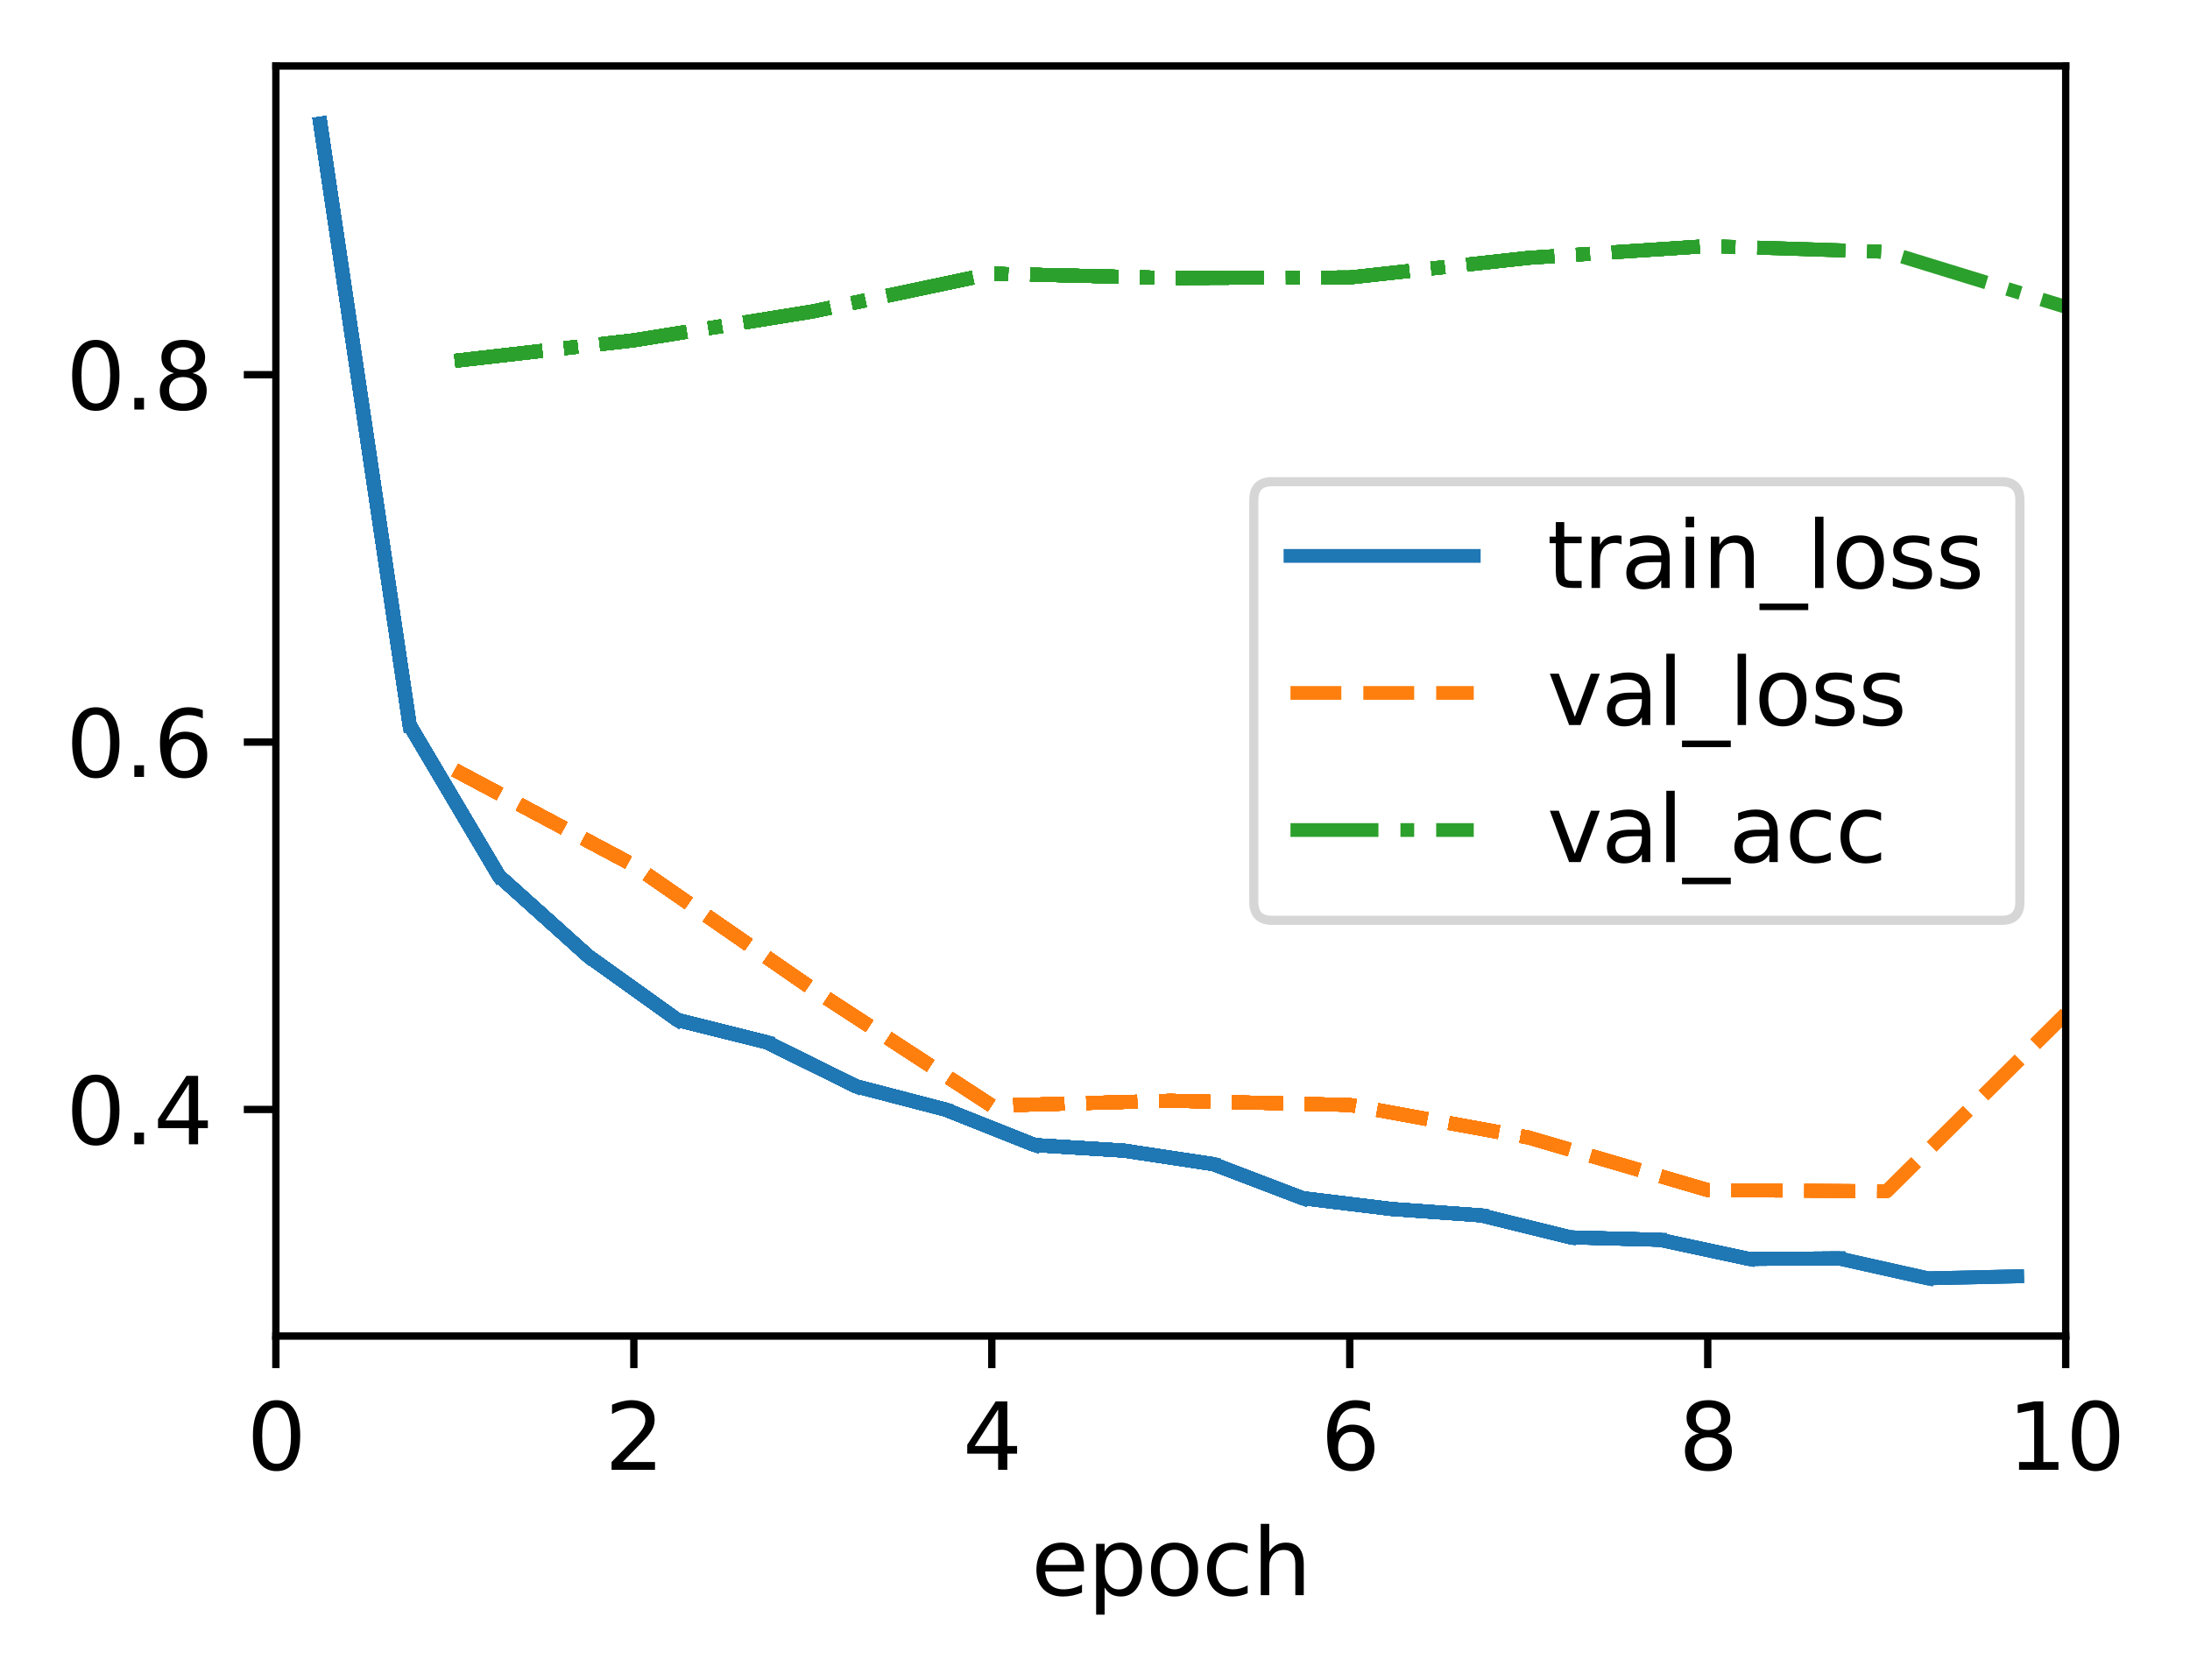 <?xml version="1.0" encoding="utf-8" standalone="no"?>
<!DOCTYPE svg PUBLIC "-//W3C//DTD SVG 1.1//EN"
  "http://www.w3.org/Graphics/SVG/1.1/DTD/svg11.dtd">
<svg xmlns:xlink="http://www.w3.org/1999/xlink" width="238.966pt" height="183.356pt" viewBox="0 0 238.966 183.356" xmlns="http://www.w3.org/2000/svg" version="1.1">
 <defs>
  <style type="text/css">*{stroke-linejoin: round; stroke-linecap: butt}</style>
 </defs>
 <g id="figure_1">
  <g id="patch_1">
   <path d="M 0 183.356 
L 238.966 183.356 
L 238.966 0 
L 0 0 
z
" style="fill: #ffffff"/>
  </g>
  <g id="axes_1">
   <g id="patch_2">
    <path d="M 30.103 145.8 
L 225.403 145.8 
L 225.403 7.2 
L 30.103 7.2 
z
" style="fill: #ffffff"/>
   </g>
   <g id="matplotlib.axis_1">
    <g id="xtick_1">
     <g id="line2d_1">
      <defs>
       <path id="m407dc95dc7" d="M 0 0 
L 0 3.5 
" style="stroke: #000000; stroke-width: 0.8"/>
      </defs>
      <g>
       <use xlink:href="#m407dc95dc7" x="30.103" y="145.8" style="stroke: #000000; stroke-width: 0.8"/>
      </g>
     </g>
     <g id="text_1">
      <!-- 0 -->
      <g transform="translate(26.922 160.398) scale(0.1 -0.1)">
       <defs>
        <path id="DejaVuSans-30" d="M 2034 4250 
Q 1547 4250 1301 3770 
Q 1056 3291 1056 2328 
Q 1056 1369 1301 889 
Q 1547 409 2034 409 
Q 2525 409 2770 889 
Q 3016 1369 3016 2328 
Q 3016 3291 2770 3770 
Q 2525 4250 2034 4250 
z
M 2034 4750 
Q 2819 4750 3233 4129 
Q 3647 3509 3647 2328 
Q 3647 1150 3233 529 
Q 2819 -91 2034 -91 
Q 1250 -91 836 529 
Q 422 1150 422 2328 
Q 422 3509 836 4129 
Q 1250 4750 2034 4750 
z
" transform="scale(0.016)"/>
       </defs>
       <use xlink:href="#DejaVuSans-30"/>
      </g>
     </g>
    </g>
    <g id="xtick_2">
     <g id="line2d_2">
      <g>
       <use xlink:href="#m407dc95dc7" x="69.163" y="145.8" style="stroke: #000000; stroke-width: 0.8"/>
      </g>
     </g>
     <g id="text_2">
      <!-- 2 -->
      <g transform="translate(65.982 160.398) scale(0.1 -0.1)">
       <defs>
        <path id="DejaVuSans-32" d="M 1228 531 
L 3431 531 
L 3431 0 
L 469 0 
L 469 531 
Q 828 903 1448 1529 
Q 2069 2156 2228 2338 
Q 2531 2678 2651 2914 
Q 2772 3150 2772 3378 
Q 2772 3750 2511 3984 
Q 2250 4219 1831 4219 
Q 1534 4219 1204 4116 
Q 875 4013 500 3803 
L 500 4441 
Q 881 4594 1212 4672 
Q 1544 4750 1819 4750 
Q 2544 4750 2975 4387 
Q 3406 4025 3406 3419 
Q 3406 3131 3298 2873 
Q 3191 2616 2906 2266 
Q 2828 2175 2409 1742 
Q 1991 1309 1228 531 
z
" transform="scale(0.016)"/>
       </defs>
       <use xlink:href="#DejaVuSans-32"/>
      </g>
     </g>
    </g>
    <g id="xtick_3">
     <g id="line2d_3">
      <g>
       <use xlink:href="#m407dc95dc7" x="108.223" y="145.8" style="stroke: #000000; stroke-width: 0.8"/>
      </g>
     </g>
     <g id="text_3">
      <!-- 4 -->
      <g transform="translate(105.042 160.398) scale(0.1 -0.1)">
       <defs>
        <path id="DejaVuSans-34" d="M 2419 4116 
L 825 1625 
L 2419 1625 
L 2419 4116 
z
M 2253 4666 
L 3047 4666 
L 3047 1625 
L 3713 1625 
L 3713 1100 
L 3047 1100 
L 3047 0 
L 2419 0 
L 2419 1100 
L 313 1100 
L 313 1709 
L 2253 4666 
z
" transform="scale(0.016)"/>
       </defs>
       <use xlink:href="#DejaVuSans-34"/>
      </g>
     </g>
    </g>
    <g id="xtick_4">
     <g id="line2d_4">
      <g>
       <use xlink:href="#m407dc95dc7" x="147.283" y="145.8" style="stroke: #000000; stroke-width: 0.8"/>
      </g>
     </g>
     <g id="text_4">
      <!-- 6 -->
      <g transform="translate(144.102 160.398) scale(0.1 -0.1)">
       <defs>
        <path id="DejaVuSans-36" d="M 2113 2584 
Q 1688 2584 1439 2293 
Q 1191 2003 1191 1497 
Q 1191 994 1439 701 
Q 1688 409 2113 409 
Q 2538 409 2786 701 
Q 3034 994 3034 1497 
Q 3034 2003 2786 2293 
Q 2538 2584 2113 2584 
z
M 3366 4563 
L 3366 3988 
Q 3128 4100 2886 4159 
Q 2644 4219 2406 4219 
Q 1781 4219 1451 3797 
Q 1122 3375 1075 2522 
Q 1259 2794 1537 2939 
Q 1816 3084 2150 3084 
Q 2853 3084 3261 2657 
Q 3669 2231 3669 1497 
Q 3669 778 3244 343 
Q 2819 -91 2113 -91 
Q 1303 -91 875 529 
Q 447 1150 447 2328 
Q 447 3434 972 4092 
Q 1497 4750 2381 4750 
Q 2619 4750 2861 4703 
Q 3103 4656 3366 4563 
z
" transform="scale(0.016)"/>
       </defs>
       <use xlink:href="#DejaVuSans-36"/>
      </g>
     </g>
    </g>
    <g id="xtick_5">
     <g id="line2d_5">
      <g>
       <use xlink:href="#m407dc95dc7" x="186.343" y="145.8" style="stroke: #000000; stroke-width: 0.8"/>
      </g>
     </g>
     <g id="text_5">
      <!-- 8 -->
      <g transform="translate(183.162 160.398) scale(0.1 -0.1)">
       <defs>
        <path id="DejaVuSans-38" d="M 2034 2216 
Q 1584 2216 1326 1975 
Q 1069 1734 1069 1313 
Q 1069 891 1326 650 
Q 1584 409 2034 409 
Q 2484 409 2743 651 
Q 3003 894 3003 1313 
Q 3003 1734 2745 1975 
Q 2488 2216 2034 2216 
z
M 1403 2484 
Q 997 2584 770 2862 
Q 544 3141 544 3541 
Q 544 4100 942 4425 
Q 1341 4750 2034 4750 
Q 2731 4750 3128 4425 
Q 3525 4100 3525 3541 
Q 3525 3141 3298 2862 
Q 3072 2584 2669 2484 
Q 3125 2378 3379 2068 
Q 3634 1759 3634 1313 
Q 3634 634 3220 271 
Q 2806 -91 2034 -91 
Q 1263 -91 848 271 
Q 434 634 434 1313 
Q 434 1759 690 2068 
Q 947 2378 1403 2484 
z
M 1172 3481 
Q 1172 3119 1398 2916 
Q 1625 2713 2034 2713 
Q 2441 2713 2670 2916 
Q 2900 3119 2900 3481 
Q 2900 3844 2670 4047 
Q 2441 4250 2034 4250 
Q 1625 4250 1398 4047 
Q 1172 3844 1172 3481 
z
" transform="scale(0.016)"/>
       </defs>
       <use xlink:href="#DejaVuSans-38"/>
      </g>
     </g>
    </g>
    <g id="xtick_6">
     <g id="line2d_6">
      <g>
       <use xlink:href="#m407dc95dc7" x="225.403" y="145.8" style="stroke: #000000; stroke-width: 0.8"/>
      </g>
     </g>
     <g id="text_6">
      <!-- 10 -->
      <g transform="translate(219.041 160.398) scale(0.1 -0.1)">
       <defs>
        <path id="DejaVuSans-31" d="M 794 531 
L 1825 531 
L 1825 4091 
L 703 3866 
L 703 4441 
L 1819 4666 
L 2450 4666 
L 2450 531 
L 3481 531 
L 3481 0 
L 794 0 
L 794 531 
z
" transform="scale(0.016)"/>
       </defs>
       <use xlink:href="#DejaVuSans-31"/>
       <use xlink:href="#DejaVuSans-30" x="63.623"/>
      </g>
     </g>
    </g>
    <g id="text_7">
     <!-- epoch -->
     <g transform="translate(112.525 174.077) scale(0.1 -0.1)">
      <defs>
       <path id="DejaVuSans-65" d="M 3597 1894 
L 3597 1613 
L 953 1613 
Q 991 1019 1311 708 
Q 1631 397 2203 397 
Q 2534 397 2845 478 
Q 3156 559 3463 722 
L 3463 178 
Q 3153 47 2828 -22 
Q 2503 -91 2169 -91 
Q 1331 -91 842 396 
Q 353 884 353 1716 
Q 353 2575 817 3079 
Q 1281 3584 2069 3584 
Q 2775 3584 3186 3129 
Q 3597 2675 3597 1894 
z
M 3022 2063 
Q 3016 2534 2758 2815 
Q 2500 3097 2075 3097 
Q 1594 3097 1305 2825 
Q 1016 2553 972 2059 
L 3022 2063 
z
" transform="scale(0.016)"/>
       <path id="DejaVuSans-70" d="M 1159 525 
L 1159 -1331 
L 581 -1331 
L 581 3500 
L 1159 3500 
L 1159 2969 
Q 1341 3281 1617 3432 
Q 1894 3584 2278 3584 
Q 2916 3584 3314 3078 
Q 3713 2572 3713 1747 
Q 3713 922 3314 415 
Q 2916 -91 2278 -91 
Q 1894 -91 1617 61 
Q 1341 213 1159 525 
z
M 3116 1747 
Q 3116 2381 2855 2742 
Q 2594 3103 2138 3103 
Q 1681 3103 1420 2742 
Q 1159 2381 1159 1747 
Q 1159 1113 1420 752 
Q 1681 391 2138 391 
Q 2594 391 2855 752 
Q 3116 1113 3116 1747 
z
" transform="scale(0.016)"/>
       <path id="DejaVuSans-6f" d="M 1959 3097 
Q 1497 3097 1228 2736 
Q 959 2375 959 1747 
Q 959 1119 1226 758 
Q 1494 397 1959 397 
Q 2419 397 2687 759 
Q 2956 1122 2956 1747 
Q 2956 2369 2687 2733 
Q 2419 3097 1959 3097 
z
M 1959 3584 
Q 2709 3584 3137 3096 
Q 3566 2609 3566 1747 
Q 3566 888 3137 398 
Q 2709 -91 1959 -91 
Q 1206 -91 779 398 
Q 353 888 353 1747 
Q 353 2609 779 3096 
Q 1206 3584 1959 3584 
z
" transform="scale(0.016)"/>
       <path id="DejaVuSans-63" d="M 3122 3366 
L 3122 2828 
Q 2878 2963 2633 3030 
Q 2388 3097 2138 3097 
Q 1578 3097 1268 2742 
Q 959 2388 959 1747 
Q 959 1106 1268 751 
Q 1578 397 2138 397 
Q 2388 397 2633 464 
Q 2878 531 3122 666 
L 3122 134 
Q 2881 22 2623 -34 
Q 2366 -91 2075 -91 
Q 1284 -91 818 406 
Q 353 903 353 1747 
Q 353 2603 823 3093 
Q 1294 3584 2113 3584 
Q 2378 3584 2631 3529 
Q 2884 3475 3122 3366 
z
" transform="scale(0.016)"/>
       <path id="DejaVuSans-68" d="M 3513 2113 
L 3513 0 
L 2938 0 
L 2938 2094 
Q 2938 2591 2744 2837 
Q 2550 3084 2163 3084 
Q 1697 3084 1428 2787 
Q 1159 2491 1159 1978 
L 1159 0 
L 581 0 
L 581 4863 
L 1159 4863 
L 1159 2956 
Q 1366 3272 1645 3428 
Q 1925 3584 2291 3584 
Q 2894 3584 3203 3211 
Q 3513 2838 3513 2113 
z
" transform="scale(0.016)"/>
      </defs>
      <use xlink:href="#DejaVuSans-65"/>
      <use xlink:href="#DejaVuSans-70" x="61.523"/>
      <use xlink:href="#DejaVuSans-6f" x="125"/>
      <use xlink:href="#DejaVuSans-63" x="186.182"/>
      <use xlink:href="#DejaVuSans-68" x="241.162"/>
     </g>
    </g>
   </g>
   <g id="matplotlib.axis_2">
    <g id="ytick_1">
     <g id="line2d_7">
      <defs>
       <path id="m00f68501f6" d="M 0 0 
L -3.5 0 
" style="stroke: #000000; stroke-width: 0.8"/>
      </defs>
      <g>
       <use xlink:href="#m00f68501f6" x="30.103" y="121.072" style="stroke: #000000; stroke-width: 0.8"/>
      </g>
     </g>
     <g id="text_8">
      <!-- 0.4 -->
      <g transform="translate(7.2 124.872) scale(0.1 -0.1)">
       <defs>
        <path id="DejaVuSans-2e" d="M 684 794 
L 1344 794 
L 1344 0 
L 684 0 
L 684 794 
z
" transform="scale(0.016)"/>
       </defs>
       <use xlink:href="#DejaVuSans-30"/>
       <use xlink:href="#DejaVuSans-2e" x="63.623"/>
       <use xlink:href="#DejaVuSans-34" x="95.41"/>
      </g>
     </g>
    </g>
    <g id="ytick_2">
     <g id="line2d_8">
      <g>
       <use xlink:href="#m00f68501f6" x="30.103" y="80.982" style="stroke: #000000; stroke-width: 0.8"/>
      </g>
     </g>
     <g id="text_9">
      <!-- 0.6 -->
      <g transform="translate(7.2 84.782) scale(0.1 -0.1)">
       <use xlink:href="#DejaVuSans-30"/>
       <use xlink:href="#DejaVuSans-2e" x="63.623"/>
       <use xlink:href="#DejaVuSans-36" x="95.41"/>
      </g>
     </g>
    </g>
    <g id="ytick_3">
     <g id="line2d_9">
      <g>
       <use xlink:href="#m00f68501f6" x="30.103" y="40.892" style="stroke: #000000; stroke-width: 0.8"/>
      </g>
     </g>
     <g id="text_10">
      <!-- 0.8 -->
      <g transform="translate(7.2 44.691) scale(0.1 -0.1)">
       <use xlink:href="#DejaVuSans-30"/>
       <use xlink:href="#DejaVuSans-2e" x="63.623"/>
       <use xlink:href="#DejaVuSans-38" x="95.41"/>
      </g>
     </g>
    </g>
   </g>
   <g id="line2d_10">
    <path d="M 34.954 13.5 
" clip-path="url(#p1faff8c9d3)" style="fill: none; stroke: #1f77b4; stroke-width: 1.5; stroke-linecap: square"/>
   </g>
   <g id="line2d_11">
    <path d="M 34.954 13.5 
L 44.699 79.136 
" clip-path="url(#p1faff8c9d3)" style="fill: none; stroke: #1f77b4; stroke-width: 1.5; stroke-linecap: square"/>
   </g>
   <g id="line2d_12">
    <path d="M 34.954 13.5 
L 44.699 79.136 
" clip-path="url(#p1faff8c9d3)" style="fill: none; stroke: #1f77b4; stroke-width: 1.5; stroke-linecap: square"/>
   </g>
   <g id="line2d_13">
    <path d="M 49.633 84.034 
" clip-path="url(#p1faff8c9d3)" style="fill: none; stroke-dasharray: 5.55,2.4; stroke-dashoffset: 0; stroke: #ff7f0e; stroke-width: 1.5"/>
   </g>
   <g id="line2d_14"/>
   <g id="line2d_15">
    <path d="M 34.954 13.5 
L 44.699 79.136 
" clip-path="url(#p1faff8c9d3)" style="fill: none; stroke: #1f77b4; stroke-width: 1.5; stroke-linecap: square"/>
   </g>
   <g id="line2d_16">
    <path d="M 49.633 84.034 
" clip-path="url(#p1faff8c9d3)" style="fill: none; stroke-dasharray: 5.55,2.4; stroke-dashoffset: 0; stroke: #ff7f0e; stroke-width: 1.5"/>
   </g>
   <g id="line2d_17">
    <path d="M 49.633 39.378 
" clip-path="url(#p1faff8c9d3)" style="fill: none; stroke-dasharray: 9.6,2.4,1.5,2.4; stroke-dashoffset: 0; stroke: #2ca02c; stroke-width: 1.5"/>
   </g>
   <g id="line2d_18">
    <path d="M 34.954 13.5 
L 44.699 79.136 
L 54.443 95.589 
" clip-path="url(#p1faff8c9d3)" style="fill: none; stroke: #1f77b4; stroke-width: 1.5; stroke-linecap: square"/>
   </g>
   <g id="line2d_19">
    <path d="M 49.633 84.034 
" clip-path="url(#p1faff8c9d3)" style="fill: none; stroke-dasharray: 5.55,2.4; stroke-dashoffset: 0; stroke: #ff7f0e; stroke-width: 1.5"/>
   </g>
   <g id="line2d_20">
    <path d="M 49.633 39.378 
" clip-path="url(#p1faff8c9d3)" style="fill: none; stroke-dasharray: 9.6,2.4,1.5,2.4; stroke-dashoffset: 0; stroke: #2ca02c; stroke-width: 1.5"/>
   </g>
   <g id="line2d_21">
    <path d="M 34.954 13.5 
L 44.699 79.136 
L 54.443 95.589 
L 64.187 104.339 
" clip-path="url(#p1faff8c9d3)" style="fill: none; stroke: #1f77b4; stroke-width: 1.5; stroke-linecap: square"/>
   </g>
   <g id="line2d_22">
    <path d="M 49.633 84.034 
" clip-path="url(#p1faff8c9d3)" style="fill: none; stroke-dasharray: 5.55,2.4; stroke-dashoffset: 0; stroke: #ff7f0e; stroke-width: 1.5"/>
   </g>
   <g id="line2d_23">
    <path d="M 49.633 39.378 
" clip-path="url(#p1faff8c9d3)" style="fill: none; stroke-dasharray: 9.6,2.4,1.5,2.4; stroke-dashoffset: 0; stroke: #2ca02c; stroke-width: 1.5"/>
   </g>
   <g id="line2d_24">
    <path d="M 34.954 13.5 
L 44.699 79.136 
L 54.443 95.589 
L 64.187 104.339 
" clip-path="url(#p1faff8c9d3)" style="fill: none; stroke: #1f77b4; stroke-width: 1.5; stroke-linecap: square"/>
   </g>
   <g id="line2d_25">
    <path d="M 49.633 84.034 
L 69.163 94.435 
" clip-path="url(#p1faff8c9d3)" style="fill: none; stroke-dasharray: 5.55,2.4; stroke-dashoffset: 0; stroke: #ff7f0e; stroke-width: 1.5"/>
   </g>
   <g id="line2d_26">
    <path d="M 49.633 39.378 
" clip-path="url(#p1faff8c9d3)" style="fill: none; stroke-dasharray: 9.6,2.4,1.5,2.4; stroke-dashoffset: 0; stroke: #2ca02c; stroke-width: 1.5"/>
   </g>
   <g id="line2d_27">
    <path d="M 34.954 13.5 
L 44.699 79.136 
L 54.443 95.589 
L 64.187 104.339 
" clip-path="url(#p1faff8c9d3)" style="fill: none; stroke: #1f77b4; stroke-width: 1.5; stroke-linecap: square"/>
   </g>
   <g id="line2d_28">
    <path d="M 49.633 84.034 
L 69.163 94.435 
" clip-path="url(#p1faff8c9d3)" style="fill: none; stroke-dasharray: 5.55,2.4; stroke-dashoffset: 0; stroke: #ff7f0e; stroke-width: 1.5"/>
   </g>
   <g id="line2d_29">
    <path d="M 49.633 39.378 
L 69.163 37.138 
" clip-path="url(#p1faff8c9d3)" style="fill: none; stroke-dasharray: 9.6,2.4,1.5,2.4; stroke-dashoffset: 0; stroke: #2ca02c; stroke-width: 1.5"/>
   </g>
   <g id="line2d_30">
    <path d="M 34.954 13.5 
L 44.699 79.136 
L 54.443 95.589 
L 64.187 104.339 
L 73.931 111.313 
" clip-path="url(#p1faff8c9d3)" style="fill: none; stroke: #1f77b4; stroke-width: 1.5; stroke-linecap: square"/>
   </g>
   <g id="line2d_31">
    <path d="M 49.633 84.034 
L 69.163 94.435 
" clip-path="url(#p1faff8c9d3)" style="fill: none; stroke-dasharray: 5.55,2.4; stroke-dashoffset: 0; stroke: #ff7f0e; stroke-width: 1.5"/>
   </g>
   <g id="line2d_32">
    <path d="M 49.633 39.378 
L 69.163 37.138 
" clip-path="url(#p1faff8c9d3)" style="fill: none; stroke-dasharray: 9.6,2.4,1.5,2.4; stroke-dashoffset: 0; stroke: #2ca02c; stroke-width: 1.5"/>
   </g>
   <g id="line2d_33">
    <path d="M 34.954 13.5 
L 44.699 79.136 
L 54.443 95.589 
L 64.187 104.339 
L 73.931 111.313 
L 83.675 113.74 
" clip-path="url(#p1faff8c9d3)" style="fill: none; stroke: #1f77b4; stroke-width: 1.5; stroke-linecap: square"/>
   </g>
   <g id="line2d_34">
    <path d="M 49.633 84.034 
L 69.163 94.435 
" clip-path="url(#p1faff8c9d3)" style="fill: none; stroke-dasharray: 5.55,2.4; stroke-dashoffset: 0; stroke: #ff7f0e; stroke-width: 1.5"/>
   </g>
   <g id="line2d_35">
    <path d="M 49.633 39.378 
L 69.163 37.138 
" clip-path="url(#p1faff8c9d3)" style="fill: none; stroke-dasharray: 9.6,2.4,1.5,2.4; stroke-dashoffset: 0; stroke: #2ca02c; stroke-width: 1.5"/>
   </g>
   <g id="line2d_36">
    <path d="M 34.954 13.5 
L 44.699 79.136 
L 54.443 95.589 
L 64.187 104.339 
L 73.931 111.313 
L 83.675 113.74 
" clip-path="url(#p1faff8c9d3)" style="fill: none; stroke: #1f77b4; stroke-width: 1.5; stroke-linecap: square"/>
   </g>
   <g id="line2d_37">
    <path d="M 49.633 84.034 
L 69.163 94.435 
L 88.693 107.948 
" clip-path="url(#p1faff8c9d3)" style="fill: none; stroke-dasharray: 5.55,2.4; stroke-dashoffset: 0; stroke: #ff7f0e; stroke-width: 1.5"/>
   </g>
   <g id="line2d_38">
    <path d="M 49.633 39.378 
L 69.163 37.138 
" clip-path="url(#p1faff8c9d3)" style="fill: none; stroke-dasharray: 9.6,2.4,1.5,2.4; stroke-dashoffset: 0; stroke: #2ca02c; stroke-width: 1.5"/>
   </g>
   <g id="line2d_39">
    <path d="M 34.954 13.5 
L 44.699 79.136 
L 54.443 95.589 
L 64.187 104.339 
L 73.931 111.313 
L 83.675 113.74 
" clip-path="url(#p1faff8c9d3)" style="fill: none; stroke: #1f77b4; stroke-width: 1.5; stroke-linecap: square"/>
   </g>
   <g id="line2d_40">
    <path d="M 49.633 84.034 
L 69.163 94.435 
L 88.693 107.948 
" clip-path="url(#p1faff8c9d3)" style="fill: none; stroke-dasharray: 5.55,2.4; stroke-dashoffset: 0; stroke: #ff7f0e; stroke-width: 1.5"/>
   </g>
   <g id="line2d_41">
    <path d="M 49.633 39.378 
L 69.163 37.138 
L 88.693 33.986 
" clip-path="url(#p1faff8c9d3)" style="fill: none; stroke-dasharray: 9.6,2.4,1.5,2.4; stroke-dashoffset: 0; stroke: #2ca02c; stroke-width: 1.5"/>
   </g>
   <g id="line2d_42">
    <path d="M 34.954 13.5 
L 44.699 79.136 
L 54.443 95.589 
L 64.187 104.339 
L 73.931 111.313 
L 83.675 113.74 
L 93.419 118.549 
" clip-path="url(#p1faff8c9d3)" style="fill: none; stroke: #1f77b4; stroke-width: 1.5; stroke-linecap: square"/>
   </g>
   <g id="line2d_43">
    <path d="M 49.633 84.034 
L 69.163 94.435 
L 88.693 107.948 
" clip-path="url(#p1faff8c9d3)" style="fill: none; stroke-dasharray: 5.55,2.4; stroke-dashoffset: 0; stroke: #ff7f0e; stroke-width: 1.5"/>
   </g>
   <g id="line2d_44">
    <path d="M 49.633 39.378 
L 69.163 37.138 
L 88.693 33.986 
" clip-path="url(#p1faff8c9d3)" style="fill: none; stroke-dasharray: 9.6,2.4,1.5,2.4; stroke-dashoffset: 0; stroke: #2ca02c; stroke-width: 1.5"/>
   </g>
   <g id="line2d_45">
    <path d="M 34.954 13.5 
L 44.699 79.136 
L 54.443 95.589 
L 64.187 104.339 
L 73.931 111.313 
L 83.675 113.74 
L 93.419 118.549 
L 103.164 121.084 
" clip-path="url(#p1faff8c9d3)" style="fill: none; stroke: #1f77b4; stroke-width: 1.5; stroke-linecap: square"/>
   </g>
   <g id="line2d_46">
    <path d="M 49.633 84.034 
L 69.163 94.435 
L 88.693 107.948 
" clip-path="url(#p1faff8c9d3)" style="fill: none; stroke-dasharray: 5.55,2.4; stroke-dashoffset: 0; stroke: #ff7f0e; stroke-width: 1.5"/>
   </g>
   <g id="line2d_47">
    <path d="M 49.633 39.378 
L 69.163 37.138 
L 88.693 33.986 
" clip-path="url(#p1faff8c9d3)" style="fill: none; stroke-dasharray: 9.6,2.4,1.5,2.4; stroke-dashoffset: 0; stroke: #2ca02c; stroke-width: 1.5"/>
   </g>
   <g id="line2d_48">
    <path d="M 34.954 13.5 
L 44.699 79.136 
L 54.443 95.589 
L 64.187 104.339 
L 73.931 111.313 
L 83.675 113.74 
L 93.419 118.549 
L 103.164 121.084 
" clip-path="url(#p1faff8c9d3)" style="fill: none; stroke: #1f77b4; stroke-width: 1.5; stroke-linecap: square"/>
   </g>
   <g id="line2d_49">
    <path d="M 49.633 84.034 
L 69.163 94.435 
L 88.693 107.948 
L 108.223 120.664 
" clip-path="url(#p1faff8c9d3)" style="fill: none; stroke-dasharray: 5.55,2.4; stroke-dashoffset: 0; stroke: #ff7f0e; stroke-width: 1.5"/>
   </g>
   <g id="line2d_50">
    <path d="M 49.633 39.378 
L 69.163 37.138 
L 88.693 33.986 
" clip-path="url(#p1faff8c9d3)" style="fill: none; stroke-dasharray: 9.6,2.4,1.5,2.4; stroke-dashoffset: 0; stroke: #2ca02c; stroke-width: 1.5"/>
   </g>
   <g id="line2d_51">
    <path d="M 34.954 13.5 
L 44.699 79.136 
L 54.443 95.589 
L 64.187 104.339 
L 73.931 111.313 
L 83.675 113.74 
L 93.419 118.549 
L 103.164 121.084 
" clip-path="url(#p1faff8c9d3)" style="fill: none; stroke: #1f77b4; stroke-width: 1.5; stroke-linecap: square"/>
   </g>
   <g id="line2d_52">
    <path d="M 49.633 84.034 
L 69.163 94.435 
L 88.693 107.948 
L 108.223 120.664 
" clip-path="url(#p1faff8c9d3)" style="fill: none; stroke-dasharray: 5.55,2.4; stroke-dashoffset: 0; stroke: #ff7f0e; stroke-width: 1.5"/>
   </g>
   <g id="line2d_53">
    <path d="M 49.633 39.378 
L 69.163 37.138 
L 88.693 33.986 
L 108.223 29.863 
" clip-path="url(#p1faff8c9d3)" style="fill: none; stroke-dasharray: 9.6,2.4,1.5,2.4; stroke-dashoffset: 0; stroke: #2ca02c; stroke-width: 1.5"/>
   </g>
   <g id="line2d_54">
    <path d="M 34.954 13.5 
L 44.699 79.136 
L 54.443 95.589 
L 64.187 104.339 
L 73.931 111.313 
L 83.675 113.74 
L 93.419 118.549 
L 103.164 121.084 
L 112.908 124.96 
" clip-path="url(#p1faff8c9d3)" style="fill: none; stroke: #1f77b4; stroke-width: 1.5; stroke-linecap: square"/>
   </g>
   <g id="line2d_55">
    <path d="M 49.633 84.034 
L 69.163 94.435 
L 88.693 107.948 
L 108.223 120.664 
" clip-path="url(#p1faff8c9d3)" style="fill: none; stroke-dasharray: 5.55,2.4; stroke-dashoffset: 0; stroke: #ff7f0e; stroke-width: 1.5"/>
   </g>
   <g id="line2d_56">
    <path d="M 49.633 39.378 
L 69.163 37.138 
L 88.693 33.986 
L 108.223 29.863 
" clip-path="url(#p1faff8c9d3)" style="fill: none; stroke-dasharray: 9.6,2.4,1.5,2.4; stroke-dashoffset: 0; stroke: #2ca02c; stroke-width: 1.5"/>
   </g>
   <g id="line2d_57">
    <path d="M 34.954 13.5 
L 44.699 79.136 
L 54.443 95.589 
L 64.187 104.339 
L 73.931 111.313 
L 83.675 113.74 
L 93.419 118.549 
L 103.164 121.084 
L 112.908 124.96 
L 122.652 125.568 
" clip-path="url(#p1faff8c9d3)" style="fill: none; stroke: #1f77b4; stroke-width: 1.5; stroke-linecap: square"/>
   </g>
   <g id="line2d_58">
    <path d="M 49.633 84.034 
L 69.163 94.435 
L 88.693 107.948 
L 108.223 120.664 
" clip-path="url(#p1faff8c9d3)" style="fill: none; stroke-dasharray: 5.55,2.4; stroke-dashoffset: 0; stroke: #ff7f0e; stroke-width: 1.5"/>
   </g>
   <g id="line2d_59">
    <path d="M 49.633 39.378 
L 69.163 37.138 
L 88.693 33.986 
L 108.223 29.863 
" clip-path="url(#p1faff8c9d3)" style="fill: none; stroke-dasharray: 9.6,2.4,1.5,2.4; stroke-dashoffset: 0; stroke: #2ca02c; stroke-width: 1.5"/>
   </g>
   <g id="line2d_60">
    <path d="M 34.954 13.5 
L 44.699 79.136 
L 54.443 95.589 
L 64.187 104.339 
L 73.931 111.313 
L 83.675 113.74 
L 93.419 118.549 
L 103.164 121.084 
L 112.908 124.96 
L 122.652 125.568 
" clip-path="url(#p1faff8c9d3)" style="fill: none; stroke: #1f77b4; stroke-width: 1.5; stroke-linecap: square"/>
   </g>
   <g id="line2d_61">
    <path d="M 49.633 84.034 
L 69.163 94.435 
L 88.693 107.948 
L 108.223 120.664 
L 127.753 120.122 
" clip-path="url(#p1faff8c9d3)" style="fill: none; stroke-dasharray: 5.55,2.4; stroke-dashoffset: 0; stroke: #ff7f0e; stroke-width: 1.5"/>
   </g>
   <g id="line2d_62">
    <path d="M 49.633 39.378 
L 69.163 37.138 
L 88.693 33.986 
L 108.223 29.863 
" clip-path="url(#p1faff8c9d3)" style="fill: none; stroke-dasharray: 9.6,2.4,1.5,2.4; stroke-dashoffset: 0; stroke: #2ca02c; stroke-width: 1.5"/>
   </g>
   <g id="line2d_63">
    <path d="M 34.954 13.5 
L 44.699 79.136 
L 54.443 95.589 
L 64.187 104.339 
L 73.931 111.313 
L 83.675 113.74 
L 93.419 118.549 
L 103.164 121.084 
L 112.908 124.96 
L 122.652 125.568 
" clip-path="url(#p1faff8c9d3)" style="fill: none; stroke: #1f77b4; stroke-width: 1.5; stroke-linecap: square"/>
   </g>
   <g id="line2d_64">
    <path d="M 49.633 84.034 
L 69.163 94.435 
L 88.693 107.948 
L 108.223 120.664 
L 127.753 120.122 
" clip-path="url(#p1faff8c9d3)" style="fill: none; stroke-dasharray: 5.55,2.4; stroke-dashoffset: 0; stroke: #ff7f0e; stroke-width: 1.5"/>
   </g>
   <g id="line2d_65">
    <path d="M 49.633 39.378 
L 69.163 37.138 
L 88.693 33.986 
L 108.223 29.863 
L 127.753 30.338 
" clip-path="url(#p1faff8c9d3)" style="fill: none; stroke-dasharray: 9.6,2.4,1.5,2.4; stroke-dashoffset: 0; stroke: #2ca02c; stroke-width: 1.5"/>
   </g>
   <g id="line2d_66">
    <path d="M 34.954 13.5 
L 44.699 79.136 
L 54.443 95.589 
L 64.187 104.339 
L 73.931 111.313 
L 83.675 113.74 
L 93.419 118.549 
L 103.164 121.084 
L 112.908 124.96 
L 122.652 125.568 
L 132.396 127.037 
" clip-path="url(#p1faff8c9d3)" style="fill: none; stroke: #1f77b4; stroke-width: 1.5; stroke-linecap: square"/>
   </g>
   <g id="line2d_67">
    <path d="M 49.633 84.034 
L 69.163 94.435 
L 88.693 107.948 
L 108.223 120.664 
L 127.753 120.122 
" clip-path="url(#p1faff8c9d3)" style="fill: none; stroke-dasharray: 5.55,2.4; stroke-dashoffset: 0; stroke: #ff7f0e; stroke-width: 1.5"/>
   </g>
   <g id="line2d_68">
    <path d="M 49.633 39.378 
L 69.163 37.138 
L 88.693 33.986 
L 108.223 29.863 
L 127.753 30.338 
" clip-path="url(#p1faff8c9d3)" style="fill: none; stroke-dasharray: 9.6,2.4,1.5,2.4; stroke-dashoffset: 0; stroke: #2ca02c; stroke-width: 1.5"/>
   </g>
   <g id="line2d_69">
    <path d="M 34.954 13.5 
L 44.699 79.136 
L 54.443 95.589 
L 64.187 104.339 
L 73.931 111.313 
L 83.675 113.74 
L 93.419 118.549 
L 103.164 121.084 
L 112.908 124.96 
L 122.652 125.568 
L 132.396 127.037 
L 142.14 130.755 
" clip-path="url(#p1faff8c9d3)" style="fill: none; stroke: #1f77b4; stroke-width: 1.5; stroke-linecap: square"/>
   </g>
   <g id="line2d_70">
    <path d="M 49.633 84.034 
L 69.163 94.435 
L 88.693 107.948 
L 108.223 120.664 
L 127.753 120.122 
" clip-path="url(#p1faff8c9d3)" style="fill: none; stroke-dasharray: 5.55,2.4; stroke-dashoffset: 0; stroke: #ff7f0e; stroke-width: 1.5"/>
   </g>
   <g id="line2d_71">
    <path d="M 49.633 39.378 
L 69.163 37.138 
L 88.693 33.986 
L 108.223 29.863 
L 127.753 30.338 
" clip-path="url(#p1faff8c9d3)" style="fill: none; stroke-dasharray: 9.6,2.4,1.5,2.4; stroke-dashoffset: 0; stroke: #2ca02c; stroke-width: 1.5"/>
   </g>
   <g id="line2d_72">
    <path d="M 34.954 13.5 
L 44.699 79.136 
L 54.443 95.589 
L 64.187 104.339 
L 73.931 111.313 
L 83.675 113.74 
L 93.419 118.549 
L 103.164 121.084 
L 112.908 124.96 
L 122.652 125.568 
L 132.396 127.037 
L 142.14 130.755 
" clip-path="url(#p1faff8c9d3)" style="fill: none; stroke: #1f77b4; stroke-width: 1.5; stroke-linecap: square"/>
   </g>
   <g id="line2d_73">
    <path d="M 49.633 84.034 
L 69.163 94.435 
L 88.693 107.948 
L 108.223 120.664 
L 127.753 120.122 
L 147.283 120.582 
" clip-path="url(#p1faff8c9d3)" style="fill: none; stroke-dasharray: 5.55,2.4; stroke-dashoffset: 0; stroke: #ff7f0e; stroke-width: 1.5"/>
   </g>
   <g id="line2d_74">
    <path d="M 49.633 39.378 
L 69.163 37.138 
L 88.693 33.986 
L 108.223 29.863 
L 127.753 30.338 
" clip-path="url(#p1faff8c9d3)" style="fill: none; stroke-dasharray: 9.6,2.4,1.5,2.4; stroke-dashoffset: 0; stroke: #2ca02c; stroke-width: 1.5"/>
   </g>
   <g id="line2d_75">
    <path d="M 34.954 13.5 
L 44.699 79.136 
L 54.443 95.589 
L 64.187 104.339 
L 73.931 111.313 
L 83.675 113.74 
L 93.419 118.549 
L 103.164 121.084 
L 112.908 124.96 
L 122.652 125.568 
L 132.396 127.037 
L 142.14 130.755 
" clip-path="url(#p1faff8c9d3)" style="fill: none; stroke: #1f77b4; stroke-width: 1.5; stroke-linecap: square"/>
   </g>
   <g id="line2d_76">
    <path d="M 49.633 84.034 
L 69.163 94.435 
L 88.693 107.948 
L 108.223 120.664 
L 127.753 120.122 
L 147.283 120.582 
" clip-path="url(#p1faff8c9d3)" style="fill: none; stroke-dasharray: 5.55,2.4; stroke-dashoffset: 0; stroke: #ff7f0e; stroke-width: 1.5"/>
   </g>
   <g id="line2d_77">
    <path d="M 49.633 39.378 
L 69.163 37.138 
L 88.693 33.986 
L 108.223 29.863 
L 127.753 30.338 
L 147.283 30.279 
" clip-path="url(#p1faff8c9d3)" style="fill: none; stroke-dasharray: 9.6,2.4,1.5,2.4; stroke-dashoffset: 0; stroke: #2ca02c; stroke-width: 1.5"/>
   </g>
   <g id="line2d_78">
    <path d="M 34.954 13.5 
L 44.699 79.136 
L 54.443 95.589 
L 64.187 104.339 
L 73.931 111.313 
L 83.675 113.74 
L 93.419 118.549 
L 103.164 121.084 
L 112.908 124.96 
L 122.652 125.568 
L 132.396 127.037 
L 142.14 130.755 
L 151.885 131.941 
" clip-path="url(#p1faff8c9d3)" style="fill: none; stroke: #1f77b4; stroke-width: 1.5; stroke-linecap: square"/>
   </g>
   <g id="line2d_79">
    <path d="M 49.633 84.034 
L 69.163 94.435 
L 88.693 107.948 
L 108.223 120.664 
L 127.753 120.122 
L 147.283 120.582 
" clip-path="url(#p1faff8c9d3)" style="fill: none; stroke-dasharray: 5.55,2.4; stroke-dashoffset: 0; stroke: #ff7f0e; stroke-width: 1.5"/>
   </g>
   <g id="line2d_80">
    <path d="M 49.633 39.378 
L 69.163 37.138 
L 88.693 33.986 
L 108.223 29.863 
L 127.753 30.338 
L 147.283 30.279 
" clip-path="url(#p1faff8c9d3)" style="fill: none; stroke-dasharray: 9.6,2.4,1.5,2.4; stroke-dashoffset: 0; stroke: #2ca02c; stroke-width: 1.5"/>
   </g>
   <g id="line2d_81">
    <path d="M 34.954 13.5 
L 44.699 79.136 
L 54.443 95.589 
L 64.187 104.339 
L 73.931 111.313 
L 83.675 113.74 
L 93.419 118.549 
L 103.164 121.084 
L 112.908 124.96 
L 122.652 125.568 
L 132.396 127.037 
L 142.14 130.755 
L 151.885 131.941 
L 161.629 132.635 
" clip-path="url(#p1faff8c9d3)" style="fill: none; stroke: #1f77b4; stroke-width: 1.5; stroke-linecap: square"/>
   </g>
   <g id="line2d_82">
    <path d="M 49.633 84.034 
L 69.163 94.435 
L 88.693 107.948 
L 108.223 120.664 
L 127.753 120.122 
L 147.283 120.582 
" clip-path="url(#p1faff8c9d3)" style="fill: none; stroke-dasharray: 5.55,2.4; stroke-dashoffset: 0; stroke: #ff7f0e; stroke-width: 1.5"/>
   </g>
   <g id="line2d_83">
    <path d="M 49.633 39.378 
L 69.163 37.138 
L 88.693 33.986 
L 108.223 29.863 
L 127.753 30.338 
L 147.283 30.279 
" clip-path="url(#p1faff8c9d3)" style="fill: none; stroke-dasharray: 9.6,2.4,1.5,2.4; stroke-dashoffset: 0; stroke: #2ca02c; stroke-width: 1.5"/>
   </g>
   <g id="line2d_84">
    <path d="M 34.954 13.5 
L 44.699 79.136 
L 54.443 95.589 
L 64.187 104.339 
L 73.931 111.313 
L 83.675 113.74 
L 93.419 118.549 
L 103.164 121.084 
L 112.908 124.96 
L 122.652 125.568 
L 132.396 127.037 
L 142.14 130.755 
L 151.885 131.941 
L 161.629 132.635 
" clip-path="url(#p1faff8c9d3)" style="fill: none; stroke: #1f77b4; stroke-width: 1.5; stroke-linecap: square"/>
   </g>
   <g id="line2d_85">
    <path d="M 49.633 84.034 
L 69.163 94.435 
L 88.693 107.948 
L 108.223 120.664 
L 127.753 120.122 
L 147.283 120.582 
L 166.813 124.142 
" clip-path="url(#p1faff8c9d3)" style="fill: none; stroke-dasharray: 5.55,2.4; stroke-dashoffset: 0; stroke: #ff7f0e; stroke-width: 1.5"/>
   </g>
   <g id="line2d_86">
    <path d="M 49.633 39.378 
L 69.163 37.138 
L 88.693 33.986 
L 108.223 29.863 
L 127.753 30.338 
L 147.283 30.279 
" clip-path="url(#p1faff8c9d3)" style="fill: none; stroke-dasharray: 9.6,2.4,1.5,2.4; stroke-dashoffset: 0; stroke: #2ca02c; stroke-width: 1.5"/>
   </g>
   <g id="line2d_87">
    <path d="M 34.954 13.5 
L 44.699 79.136 
L 54.443 95.589 
L 64.187 104.339 
L 73.931 111.313 
L 83.675 113.74 
L 93.419 118.549 
L 103.164 121.084 
L 112.908 124.96 
L 122.652 125.568 
L 132.396 127.037 
L 142.14 130.755 
L 151.885 131.941 
L 161.629 132.635 
" clip-path="url(#p1faff8c9d3)" style="fill: none; stroke: #1f77b4; stroke-width: 1.5; stroke-linecap: square"/>
   </g>
   <g id="line2d_88">
    <path d="M 49.633 84.034 
L 69.163 94.435 
L 88.693 107.948 
L 108.223 120.664 
L 127.753 120.122 
L 147.283 120.582 
L 166.813 124.142 
" clip-path="url(#p1faff8c9d3)" style="fill: none; stroke-dasharray: 5.55,2.4; stroke-dashoffset: 0; stroke: #ff7f0e; stroke-width: 1.5"/>
   </g>
   <g id="line2d_89">
    <path d="M 49.633 39.378 
L 69.163 37.138 
L 88.693 33.986 
L 108.223 29.863 
L 127.753 30.338 
L 147.283 30.279 
L 166.813 28.138 
" clip-path="url(#p1faff8c9d3)" style="fill: none; stroke-dasharray: 9.6,2.4,1.5,2.4; stroke-dashoffset: 0; stroke: #2ca02c; stroke-width: 1.5"/>
   </g>
   <g id="line2d_90">
    <path d="M 34.954 13.5 
L 44.699 79.136 
L 54.443 95.589 
L 64.187 104.339 
L 73.931 111.313 
L 83.675 113.74 
L 93.419 118.549 
L 103.164 121.084 
L 112.908 124.96 
L 122.652 125.568 
L 132.396 127.037 
L 142.14 130.755 
L 151.885 131.941 
L 161.629 132.635 
L 171.373 135.033 
" clip-path="url(#p1faff8c9d3)" style="fill: none; stroke: #1f77b4; stroke-width: 1.5; stroke-linecap: square"/>
   </g>
   <g id="line2d_91">
    <path d="M 49.633 84.034 
L 69.163 94.435 
L 88.693 107.948 
L 108.223 120.664 
L 127.753 120.122 
L 147.283 120.582 
L 166.813 124.142 
" clip-path="url(#p1faff8c9d3)" style="fill: none; stroke-dasharray: 5.55,2.4; stroke-dashoffset: 0; stroke: #ff7f0e; stroke-width: 1.5"/>
   </g>
   <g id="line2d_92">
    <path d="M 49.633 39.378 
L 69.163 37.138 
L 88.693 33.986 
L 108.223 29.863 
L 127.753 30.338 
L 147.283 30.279 
L 166.813 28.138 
" clip-path="url(#p1faff8c9d3)" style="fill: none; stroke-dasharray: 9.6,2.4,1.5,2.4; stroke-dashoffset: 0; stroke: #2ca02c; stroke-width: 1.5"/>
   </g>
   <g id="line2d_93">
    <path d="M 34.954 13.5 
L 44.699 79.136 
L 54.443 95.589 
L 64.187 104.339 
L 73.931 111.313 
L 83.675 113.74 
L 93.419 118.549 
L 103.164 121.084 
L 112.908 124.96 
L 122.652 125.568 
L 132.396 127.037 
L 142.14 130.755 
L 151.885 131.941 
L 161.629 132.635 
L 171.373 135.033 
L 181.117 135.299 
" clip-path="url(#p1faff8c9d3)" style="fill: none; stroke: #1f77b4; stroke-width: 1.5; stroke-linecap: square"/>
   </g>
   <g id="line2d_94">
    <path d="M 49.633 84.034 
L 69.163 94.435 
L 88.693 107.948 
L 108.223 120.664 
L 127.753 120.122 
L 147.283 120.582 
L 166.813 124.142 
" clip-path="url(#p1faff8c9d3)" style="fill: none; stroke-dasharray: 5.55,2.4; stroke-dashoffset: 0; stroke: #ff7f0e; stroke-width: 1.5"/>
   </g>
   <g id="line2d_95">
    <path d="M 49.633 39.378 
L 69.163 37.138 
L 88.693 33.986 
L 108.223 29.863 
L 127.753 30.338 
L 147.283 30.279 
L 166.813 28.138 
" clip-path="url(#p1faff8c9d3)" style="fill: none; stroke-dasharray: 9.6,2.4,1.5,2.4; stroke-dashoffset: 0; stroke: #2ca02c; stroke-width: 1.5"/>
   </g>
   <g id="line2d_96">
    <path d="M 34.954 13.5 
L 44.699 79.136 
L 54.443 95.589 
L 64.187 104.339 
L 73.931 111.313 
L 83.675 113.74 
L 93.419 118.549 
L 103.164 121.084 
L 112.908 124.96 
L 122.652 125.568 
L 132.396 127.037 
L 142.14 130.755 
L 151.885 131.941 
L 161.629 132.635 
L 171.373 135.033 
L 181.117 135.299 
" clip-path="url(#p1faff8c9d3)" style="fill: none; stroke: #1f77b4; stroke-width: 1.5; stroke-linecap: square"/>
   </g>
   <g id="line2d_97">
    <path d="M 49.633 84.034 
L 69.163 94.435 
L 88.693 107.948 
L 108.223 120.664 
L 127.753 120.122 
L 147.283 120.582 
L 166.813 124.142 
L 186.343 129.872 
" clip-path="url(#p1faff8c9d3)" style="fill: none; stroke-dasharray: 5.55,2.4; stroke-dashoffset: 0; stroke: #ff7f0e; stroke-width: 1.5"/>
   </g>
   <g id="line2d_98">
    <path d="M 49.633 39.378 
L 69.163 37.138 
L 88.693 33.986 
L 108.223 29.863 
L 127.753 30.338 
L 147.283 30.279 
L 166.813 28.138 
" clip-path="url(#p1faff8c9d3)" style="fill: none; stroke-dasharray: 9.6,2.4,1.5,2.4; stroke-dashoffset: 0; stroke: #2ca02c; stroke-width: 1.5"/>
   </g>
   <g id="line2d_99">
    <path d="M 34.954 13.5 
L 44.699 79.136 
L 54.443 95.589 
L 64.187 104.339 
L 73.931 111.313 
L 83.675 113.74 
L 93.419 118.549 
L 103.164 121.084 
L 112.908 124.96 
L 122.652 125.568 
L 132.396 127.037 
L 142.14 130.755 
L 151.885 131.941 
L 161.629 132.635 
L 171.373 135.033 
L 181.117 135.299 
" clip-path="url(#p1faff8c9d3)" style="fill: none; stroke: #1f77b4; stroke-width: 1.5; stroke-linecap: square"/>
   </g>
   <g id="line2d_100">
    <path d="M 49.633 84.034 
L 69.163 94.435 
L 88.693 107.948 
L 108.223 120.664 
L 127.753 120.122 
L 147.283 120.582 
L 166.813 124.142 
L 186.343 129.872 
" clip-path="url(#p1faff8c9d3)" style="fill: none; stroke-dasharray: 5.55,2.4; stroke-dashoffset: 0; stroke: #ff7f0e; stroke-width: 1.5"/>
   </g>
   <g id="line2d_101">
    <path d="M 49.633 39.378 
L 69.163 37.138 
L 88.693 33.986 
L 108.223 29.863 
L 127.753 30.338 
L 147.283 30.279 
L 166.813 28.138 
L 186.343 26.85 
" clip-path="url(#p1faff8c9d3)" style="fill: none; stroke-dasharray: 9.6,2.4,1.5,2.4; stroke-dashoffset: 0; stroke: #2ca02c; stroke-width: 1.5"/>
   </g>
   <g id="line2d_102">
    <path d="M 34.954 13.5 
L 44.699 79.136 
L 54.443 95.589 
L 64.187 104.339 
L 73.931 111.313 
L 83.675 113.74 
L 93.419 118.549 
L 103.164 121.084 
L 112.908 124.96 
L 122.652 125.568 
L 132.396 127.037 
L 142.14 130.755 
L 151.885 131.941 
L 161.629 132.635 
L 171.373 135.033 
L 181.117 135.299 
L 190.861 137.389 
" clip-path="url(#p1faff8c9d3)" style="fill: none; stroke: #1f77b4; stroke-width: 1.5; stroke-linecap: square"/>
   </g>
   <g id="line2d_103">
    <path d="M 49.633 84.034 
L 69.163 94.435 
L 88.693 107.948 
L 108.223 120.664 
L 127.753 120.122 
L 147.283 120.582 
L 166.813 124.142 
L 186.343 129.872 
" clip-path="url(#p1faff8c9d3)" style="fill: none; stroke-dasharray: 5.55,2.4; stroke-dashoffset: 0; stroke: #ff7f0e; stroke-width: 1.5"/>
   </g>
   <g id="line2d_104">
    <path d="M 49.633 39.378 
L 69.163 37.138 
L 88.693 33.986 
L 108.223 29.863 
L 127.753 30.338 
L 147.283 30.279 
L 166.813 28.138 
L 186.343 26.85 
" clip-path="url(#p1faff8c9d3)" style="fill: none; stroke-dasharray: 9.6,2.4,1.5,2.4; stroke-dashoffset: 0; stroke: #2ca02c; stroke-width: 1.5"/>
   </g>
   <g id="line2d_105">
    <path d="M 34.954 13.5 
L 44.699 79.136 
L 54.443 95.589 
L 64.187 104.339 
L 73.931 111.313 
L 83.675 113.74 
L 93.419 118.549 
L 103.164 121.084 
L 112.908 124.96 
L 122.652 125.568 
L 132.396 127.037 
L 142.14 130.755 
L 151.885 131.941 
L 161.629 132.635 
L 171.373 135.033 
L 181.117 135.299 
L 190.861 137.389 
L 200.605 137.321 
" clip-path="url(#p1faff8c9d3)" style="fill: none; stroke: #1f77b4; stroke-width: 1.5; stroke-linecap: square"/>
   </g>
   <g id="line2d_106">
    <path d="M 49.633 84.034 
L 69.163 94.435 
L 88.693 107.948 
L 108.223 120.664 
L 127.753 120.122 
L 147.283 120.582 
L 166.813 124.142 
L 186.343 129.872 
" clip-path="url(#p1faff8c9d3)" style="fill: none; stroke-dasharray: 5.55,2.4; stroke-dashoffset: 0; stroke: #ff7f0e; stroke-width: 1.5"/>
   </g>
   <g id="line2d_107">
    <path d="M 49.633 39.378 
L 69.163 37.138 
L 88.693 33.986 
L 108.223 29.863 
L 127.753 30.338 
L 147.283 30.279 
L 166.813 28.138 
L 186.343 26.85 
" clip-path="url(#p1faff8c9d3)" style="fill: none; stroke-dasharray: 9.6,2.4,1.5,2.4; stroke-dashoffset: 0; stroke: #2ca02c; stroke-width: 1.5"/>
   </g>
   <g id="line2d_108">
    <path d="M 34.954 13.5 
L 44.699 79.136 
L 54.443 95.589 
L 64.187 104.339 
L 73.931 111.313 
L 83.675 113.74 
L 93.419 118.549 
L 103.164 121.084 
L 112.908 124.96 
L 122.652 125.568 
L 132.396 127.037 
L 142.14 130.755 
L 151.885 131.941 
L 161.629 132.635 
L 171.373 135.033 
L 181.117 135.299 
L 190.861 137.389 
L 200.605 137.321 
" clip-path="url(#p1faff8c9d3)" style="fill: none; stroke: #1f77b4; stroke-width: 1.5; stroke-linecap: square"/>
   </g>
   <g id="line2d_109">
    <path d="M 49.633 84.034 
L 69.163 94.435 
L 88.693 107.948 
L 108.223 120.664 
L 127.753 120.122 
L 147.283 120.582 
L 166.813 124.142 
L 186.343 129.872 
L 205.873 129.999 
" clip-path="url(#p1faff8c9d3)" style="fill: none; stroke-dasharray: 5.55,2.4; stroke-dashoffset: 0; stroke: #ff7f0e; stroke-width: 1.5"/>
   </g>
   <g id="line2d_110">
    <path d="M 49.633 39.378 
L 69.163 37.138 
L 88.693 33.986 
L 108.223 29.863 
L 127.753 30.338 
L 147.283 30.279 
L 166.813 28.138 
L 186.343 26.85 
" clip-path="url(#p1faff8c9d3)" style="fill: none; stroke-dasharray: 9.6,2.4,1.5,2.4; stroke-dashoffset: 0; stroke: #2ca02c; stroke-width: 1.5"/>
   </g>
   <g id="line2d_111">
    <path d="M 34.954 13.5 
L 44.699 79.136 
L 54.443 95.589 
L 64.187 104.339 
L 73.931 111.313 
L 83.675 113.74 
L 93.419 118.549 
L 103.164 121.084 
L 112.908 124.96 
L 122.652 125.568 
L 132.396 127.037 
L 142.14 130.755 
L 151.885 131.941 
L 161.629 132.635 
L 171.373 135.033 
L 181.117 135.299 
L 190.861 137.389 
L 200.605 137.321 
" clip-path="url(#p1faff8c9d3)" style="fill: none; stroke: #1f77b4; stroke-width: 1.5; stroke-linecap: square"/>
   </g>
   <g id="line2d_112">
    <path d="M 49.633 84.034 
L 69.163 94.435 
L 88.693 107.948 
L 108.223 120.664 
L 127.753 120.122 
L 147.283 120.582 
L 166.813 124.142 
L 186.343 129.872 
L 205.873 129.999 
" clip-path="url(#p1faff8c9d3)" style="fill: none; stroke-dasharray: 5.55,2.4; stroke-dashoffset: 0; stroke: #ff7f0e; stroke-width: 1.5"/>
   </g>
   <g id="line2d_113">
    <path d="M 49.633 39.378 
L 69.163 37.138 
L 88.693 33.986 
L 108.223 29.863 
L 127.753 30.338 
L 147.283 30.279 
L 166.813 28.138 
L 186.343 26.85 
L 205.873 27.484 
" clip-path="url(#p1faff8c9d3)" style="fill: none; stroke-dasharray: 9.6,2.4,1.5,2.4; stroke-dashoffset: 0; stroke: #2ca02c; stroke-width: 1.5"/>
   </g>
   <g id="line2d_114">
    <path d="M 34.954 13.5 
L 44.699 79.136 
L 54.443 95.589 
L 64.187 104.339 
L 73.931 111.313 
L 83.675 113.74 
L 93.419 118.549 
L 103.164 121.084 
L 112.908 124.96 
L 122.652 125.568 
L 132.396 127.037 
L 142.14 130.755 
L 151.885 131.941 
L 161.629 132.635 
L 171.373 135.033 
L 181.117 135.299 
L 190.861 137.389 
L 200.605 137.321 
L 210.35 139.5 
" clip-path="url(#p1faff8c9d3)" style="fill: none; stroke: #1f77b4; stroke-width: 1.5; stroke-linecap: square"/>
   </g>
   <g id="line2d_115">
    <path d="M 49.633 84.034 
L 69.163 94.435 
L 88.693 107.948 
L 108.223 120.664 
L 127.753 120.122 
L 147.283 120.582 
L 166.813 124.142 
L 186.343 129.872 
L 205.873 129.999 
" clip-path="url(#p1faff8c9d3)" style="fill: none; stroke-dasharray: 5.55,2.4; stroke-dashoffset: 0; stroke: #ff7f0e; stroke-width: 1.5"/>
   </g>
   <g id="line2d_116">
    <path d="M 49.633 39.378 
L 69.163 37.138 
L 88.693 33.986 
L 108.223 29.863 
L 127.753 30.338 
L 147.283 30.279 
L 166.813 28.138 
L 186.343 26.85 
L 205.873 27.484 
" clip-path="url(#p1faff8c9d3)" style="fill: none; stroke-dasharray: 9.6,2.4,1.5,2.4; stroke-dashoffset: 0; stroke: #2ca02c; stroke-width: 1.5"/>
   </g>
   <g id="line2d_117">
    <path d="M 34.954 13.5 
L 44.699 79.136 
L 54.443 95.589 
L 64.187 104.339 
L 73.931 111.313 
L 83.675 113.74 
L 93.419 118.549 
L 103.164 121.084 
L 112.908 124.96 
L 122.652 125.568 
L 132.396 127.037 
L 142.14 130.755 
L 151.885 131.941 
L 161.629 132.635 
L 171.373 135.033 
L 181.117 135.299 
L 190.861 137.389 
L 200.605 137.321 
L 210.35 139.5 
L 220.094 139.282 
" clip-path="url(#p1faff8c9d3)" style="fill: none; stroke: #1f77b4; stroke-width: 1.5; stroke-linecap: square"/>
   </g>
   <g id="line2d_118">
    <path d="M 49.633 84.034 
L 69.163 94.435 
L 88.693 107.948 
L 108.223 120.664 
L 127.753 120.122 
L 147.283 120.582 
L 166.813 124.142 
L 186.343 129.872 
L 205.873 129.999 
" clip-path="url(#p1faff8c9d3)" style="fill: none; stroke-dasharray: 5.55,2.4; stroke-dashoffset: 0; stroke: #ff7f0e; stroke-width: 1.5"/>
   </g>
   <g id="line2d_119">
    <path d="M 49.633 39.378 
L 69.163 37.138 
L 88.693 33.986 
L 108.223 29.863 
L 127.753 30.338 
L 147.283 30.279 
L 166.813 28.138 
L 186.343 26.85 
L 205.873 27.484 
" clip-path="url(#p1faff8c9d3)" style="fill: none; stroke-dasharray: 9.6,2.4,1.5,2.4; stroke-dashoffset: 0; stroke: #2ca02c; stroke-width: 1.5"/>
   </g>
   <g id="line2d_120">
    <path d="M 34.954 13.5 
L 44.699 79.136 
L 54.443 95.589 
L 64.187 104.339 
L 73.931 111.313 
L 83.675 113.74 
L 93.419 118.549 
L 103.164 121.084 
L 112.908 124.96 
L 122.652 125.568 
L 132.396 127.037 
L 142.14 130.755 
L 151.885 131.941 
L 161.629 132.635 
L 171.373 135.033 
L 181.117 135.299 
L 190.861 137.389 
L 200.605 137.321 
L 210.35 139.5 
L 220.094 139.282 
" clip-path="url(#p1faff8c9d3)" style="fill: none; stroke: #1f77b4; stroke-width: 1.5; stroke-linecap: square"/>
   </g>
   <g id="line2d_121">
    <path d="M 49.633 84.034 
L 69.163 94.435 
L 88.693 107.948 
L 108.223 120.664 
L 127.753 120.122 
L 147.283 120.582 
L 166.813 124.142 
L 186.343 129.872 
L 205.873 129.999 
L 225.403 110.635 
" clip-path="url(#p1faff8c9d3)" style="fill: none; stroke-dasharray: 5.55,2.4; stroke-dashoffset: 0; stroke: #ff7f0e; stroke-width: 1.5"/>
   </g>
   <g id="line2d_122">
    <path d="M 49.633 39.378 
L 69.163 37.138 
L 88.693 33.986 
L 108.223 29.863 
L 127.753 30.338 
L 147.283 30.279 
L 166.813 28.138 
L 186.343 26.85 
L 205.873 27.484 
" clip-path="url(#p1faff8c9d3)" style="fill: none; stroke-dasharray: 9.6,2.4,1.5,2.4; stroke-dashoffset: 0; stroke: #2ca02c; stroke-width: 1.5"/>
   </g>
   <g id="line2d_123">
    <path d="M 34.954 13.5 
L 44.699 79.136 
L 54.443 95.589 
L 64.187 104.339 
L 73.931 111.313 
L 83.675 113.74 
L 93.419 118.549 
L 103.164 121.084 
L 112.908 124.96 
L 122.652 125.568 
L 132.396 127.037 
L 142.14 130.755 
L 151.885 131.941 
L 161.629 132.635 
L 171.373 135.033 
L 181.117 135.299 
L 190.861 137.389 
L 200.605 137.321 
L 210.35 139.5 
L 220.094 139.282 
" clip-path="url(#p1faff8c9d3)" style="fill: none; stroke: #1f77b4; stroke-width: 1.5; stroke-linecap: square"/>
   </g>
   <g id="line2d_124">
    <path d="M 49.633 84.034 
L 69.163 94.435 
L 88.693 107.948 
L 108.223 120.664 
L 127.753 120.122 
L 147.283 120.582 
L 166.813 124.142 
L 186.343 129.872 
L 205.873 129.999 
L 225.403 110.635 
" clip-path="url(#p1faff8c9d3)" style="fill: none; stroke-dasharray: 5.55,2.4; stroke-dashoffset: 0; stroke: #ff7f0e; stroke-width: 1.5"/>
   </g>
   <g id="line2d_125">
    <path d="M 49.633 39.378 
L 69.163 37.138 
L 88.693 33.986 
L 108.223 29.863 
L 127.753 30.338 
L 147.283 30.279 
L 166.813 28.138 
L 186.343 26.85 
L 205.873 27.484 
L 225.403 33.49 
" clip-path="url(#p1faff8c9d3)" style="fill: none; stroke-dasharray: 9.6,2.4,1.5,2.4; stroke-dashoffset: 0; stroke: #2ca02c; stroke-width: 1.5"/>
   </g>
   <g id="patch_3">
    <path d="M 30.103 145.8 
L 30.103 7.2 
" style="fill: none; stroke: #000000; stroke-width: 0.8; stroke-linejoin: miter; stroke-linecap: square"/>
   </g>
   <g id="patch_4">
    <path d="M 225.403 145.8 
L 225.403 7.2 
" style="fill: none; stroke: #000000; stroke-width: 0.8; stroke-linejoin: miter; stroke-linecap: square"/>
   </g>
   <g id="patch_5">
    <path d="M 30.103 145.8 
L 225.403 145.8 
" style="fill: none; stroke: #000000; stroke-width: 0.8; stroke-linejoin: miter; stroke-linecap: square"/>
   </g>
   <g id="patch_6">
    <path d="M 30.103 7.2 
L 225.403 7.2 
" style="fill: none; stroke: #000000; stroke-width: 0.8; stroke-linejoin: miter; stroke-linecap: square"/>
   </g>
   <g id="legend_1">
    <g id="patch_7">
     <path d="M 138.812 100.434 
L 218.403 100.434 
Q 220.403 100.434 220.403 98.434 
L 220.403 54.566 
Q 220.403 52.566 218.403 52.566 
L 138.812 52.566 
Q 136.812 52.566 136.812 54.566 
L 136.812 98.434 
Q 136.812 100.434 138.812 100.434 
z
" style="fill: #ffffff; opacity: 0.8; stroke: #cccccc; stroke-linejoin: miter"/>
    </g>
    <g id="line2d_126">
     <path d="M 140.812 60.664 
L 150.812 60.664 
L 160.812 60.664 
" style="fill: none; stroke: #1f77b4; stroke-width: 1.5; stroke-linecap: square"/>
    </g>
    <g id="text_11">
     <!-- train_loss -->
     <g transform="translate(168.812 64.164) scale(0.1 -0.1)">
      <defs>
       <path id="DejaVuSans-74" d="M 1172 4494 
L 1172 3500 
L 2356 3500 
L 2356 3053 
L 1172 3053 
L 1172 1153 
Q 1172 725 1289 603 
Q 1406 481 1766 481 
L 2356 481 
L 2356 0 
L 1766 0 
Q 1100 0 847 248 
Q 594 497 594 1153 
L 594 3053 
L 172 3053 
L 172 3500 
L 594 3500 
L 594 4494 
L 1172 4494 
z
" transform="scale(0.016)"/>
       <path id="DejaVuSans-72" d="M 2631 2963 
Q 2534 3019 2420 3045 
Q 2306 3072 2169 3072 
Q 1681 3072 1420 2755 
Q 1159 2438 1159 1844 
L 1159 0 
L 581 0 
L 581 3500 
L 1159 3500 
L 1159 2956 
Q 1341 3275 1631 3429 
Q 1922 3584 2338 3584 
Q 2397 3584 2469 3576 
Q 2541 3569 2628 3553 
L 2631 2963 
z
" transform="scale(0.016)"/>
       <path id="DejaVuSans-61" d="M 2194 1759 
Q 1497 1759 1228 1600 
Q 959 1441 959 1056 
Q 959 750 1161 570 
Q 1363 391 1709 391 
Q 2188 391 2477 730 
Q 2766 1069 2766 1631 
L 2766 1759 
L 2194 1759 
z
M 3341 1997 
L 3341 0 
L 2766 0 
L 2766 531 
Q 2569 213 2275 61 
Q 1981 -91 1556 -91 
Q 1019 -91 701 211 
Q 384 513 384 1019 
Q 384 1609 779 1909 
Q 1175 2209 1959 2209 
L 2766 2209 
L 2766 2266 
Q 2766 2663 2505 2880 
Q 2244 3097 1772 3097 
Q 1472 3097 1187 3025 
Q 903 2953 641 2809 
L 641 3341 
Q 956 3463 1253 3523 
Q 1550 3584 1831 3584 
Q 2591 3584 2966 3190 
Q 3341 2797 3341 1997 
z
" transform="scale(0.016)"/>
       <path id="DejaVuSans-69" d="M 603 3500 
L 1178 3500 
L 1178 0 
L 603 0 
L 603 3500 
z
M 603 4863 
L 1178 4863 
L 1178 4134 
L 603 4134 
L 603 4863 
z
" transform="scale(0.016)"/>
       <path id="DejaVuSans-6e" d="M 3513 2113 
L 3513 0 
L 2938 0 
L 2938 2094 
Q 2938 2591 2744 2837 
Q 2550 3084 2163 3084 
Q 1697 3084 1428 2787 
Q 1159 2491 1159 1978 
L 1159 0 
L 581 0 
L 581 3500 
L 1159 3500 
L 1159 2956 
Q 1366 3272 1645 3428 
Q 1925 3584 2291 3584 
Q 2894 3584 3203 3211 
Q 3513 2838 3513 2113 
z
" transform="scale(0.016)"/>
       <path id="DejaVuSans-5f" d="M 3263 -1063 
L 3263 -1509 
L -63 -1509 
L -63 -1063 
L 3263 -1063 
z
" transform="scale(0.016)"/>
       <path id="DejaVuSans-6c" d="M 603 4863 
L 1178 4863 
L 1178 0 
L 603 0 
L 603 4863 
z
" transform="scale(0.016)"/>
       <path id="DejaVuSans-73" d="M 2834 3397 
L 2834 2853 
Q 2591 2978 2328 3040 
Q 2066 3103 1784 3103 
Q 1356 3103 1142 2972 
Q 928 2841 928 2578 
Q 928 2378 1081 2264 
Q 1234 2150 1697 2047 
L 1894 2003 
Q 2506 1872 2764 1633 
Q 3022 1394 3022 966 
Q 3022 478 2636 193 
Q 2250 -91 1575 -91 
Q 1294 -91 989 -36 
Q 684 19 347 128 
L 347 722 
Q 666 556 975 473 
Q 1284 391 1588 391 
Q 1994 391 2212 530 
Q 2431 669 2431 922 
Q 2431 1156 2273 1281 
Q 2116 1406 1581 1522 
L 1381 1569 
Q 847 1681 609 1914 
Q 372 2147 372 2553 
Q 372 3047 722 3315 
Q 1072 3584 1716 3584 
Q 2034 3584 2315 3537 
Q 2597 3491 2834 3397 
z
" transform="scale(0.016)"/>
      </defs>
      <use xlink:href="#DejaVuSans-74"/>
      <use xlink:href="#DejaVuSans-72" x="39.209"/>
      <use xlink:href="#DejaVuSans-61" x="80.322"/>
      <use xlink:href="#DejaVuSans-69" x="141.602"/>
      <use xlink:href="#DejaVuSans-6e" x="169.385"/>
      <use xlink:href="#DejaVuSans-5f" x="232.764"/>
      <use xlink:href="#DejaVuSans-6c" x="282.764"/>
      <use xlink:href="#DejaVuSans-6f" x="310.547"/>
      <use xlink:href="#DejaVuSans-73" x="371.729"/>
      <use xlink:href="#DejaVuSans-73" x="423.828"/>
     </g>
    </g>
    <g id="line2d_127">
     <path d="M 140.812 75.62 
L 150.812 75.62 
L 160.812 75.62 
" style="fill: none; stroke-dasharray: 5.55,2.4; stroke-dashoffset: 0; stroke: #ff7f0e; stroke-width: 1.5"/>
    </g>
    <g id="text_12">
     <!-- val_loss -->
     <g transform="translate(168.812 79.12) scale(0.1 -0.1)">
      <defs>
       <path id="DejaVuSans-76" d="M 191 3500 
L 800 3500 
L 1894 563 
L 2988 3500 
L 3597 3500 
L 2284 0 
L 1503 0 
L 191 3500 
z
" transform="scale(0.016)"/>
      </defs>
      <use xlink:href="#DejaVuSans-76"/>
      <use xlink:href="#DejaVuSans-61" x="59.18"/>
      <use xlink:href="#DejaVuSans-6c" x="120.459"/>
      <use xlink:href="#DejaVuSans-5f" x="148.242"/>
      <use xlink:href="#DejaVuSans-6c" x="198.242"/>
      <use xlink:href="#DejaVuSans-6f" x="226.025"/>
      <use xlink:href="#DejaVuSans-73" x="287.207"/>
      <use xlink:href="#DejaVuSans-73" x="339.307"/>
     </g>
    </g>
    <g id="line2d_128">
     <path d="M 140.812 90.577 
L 150.812 90.577 
L 160.812 90.577 
" style="fill: none; stroke-dasharray: 9.6,2.4,1.5,2.4; stroke-dashoffset: 0; stroke: #2ca02c; stroke-width: 1.5"/>
    </g>
    <g id="text_13">
     <!-- val_acc -->
     <g transform="translate(168.812 94.077) scale(0.1 -0.1)">
      <use xlink:href="#DejaVuSans-76"/>
      <use xlink:href="#DejaVuSans-61" x="59.18"/>
      <use xlink:href="#DejaVuSans-6c" x="120.459"/>
      <use xlink:href="#DejaVuSans-5f" x="148.242"/>
      <use xlink:href="#DejaVuSans-61" x="198.242"/>
      <use xlink:href="#DejaVuSans-63" x="259.521"/>
      <use xlink:href="#DejaVuSans-63" x="314.502"/>
     </g>
    </g>
   </g>
  </g>
 </g>
 <defs>
  <clipPath id="p1faff8c9d3">
   <rect x="30.103" y="7.2" width="195.3" height="138.6"/>
  </clipPath>
 </defs>
</svg>
